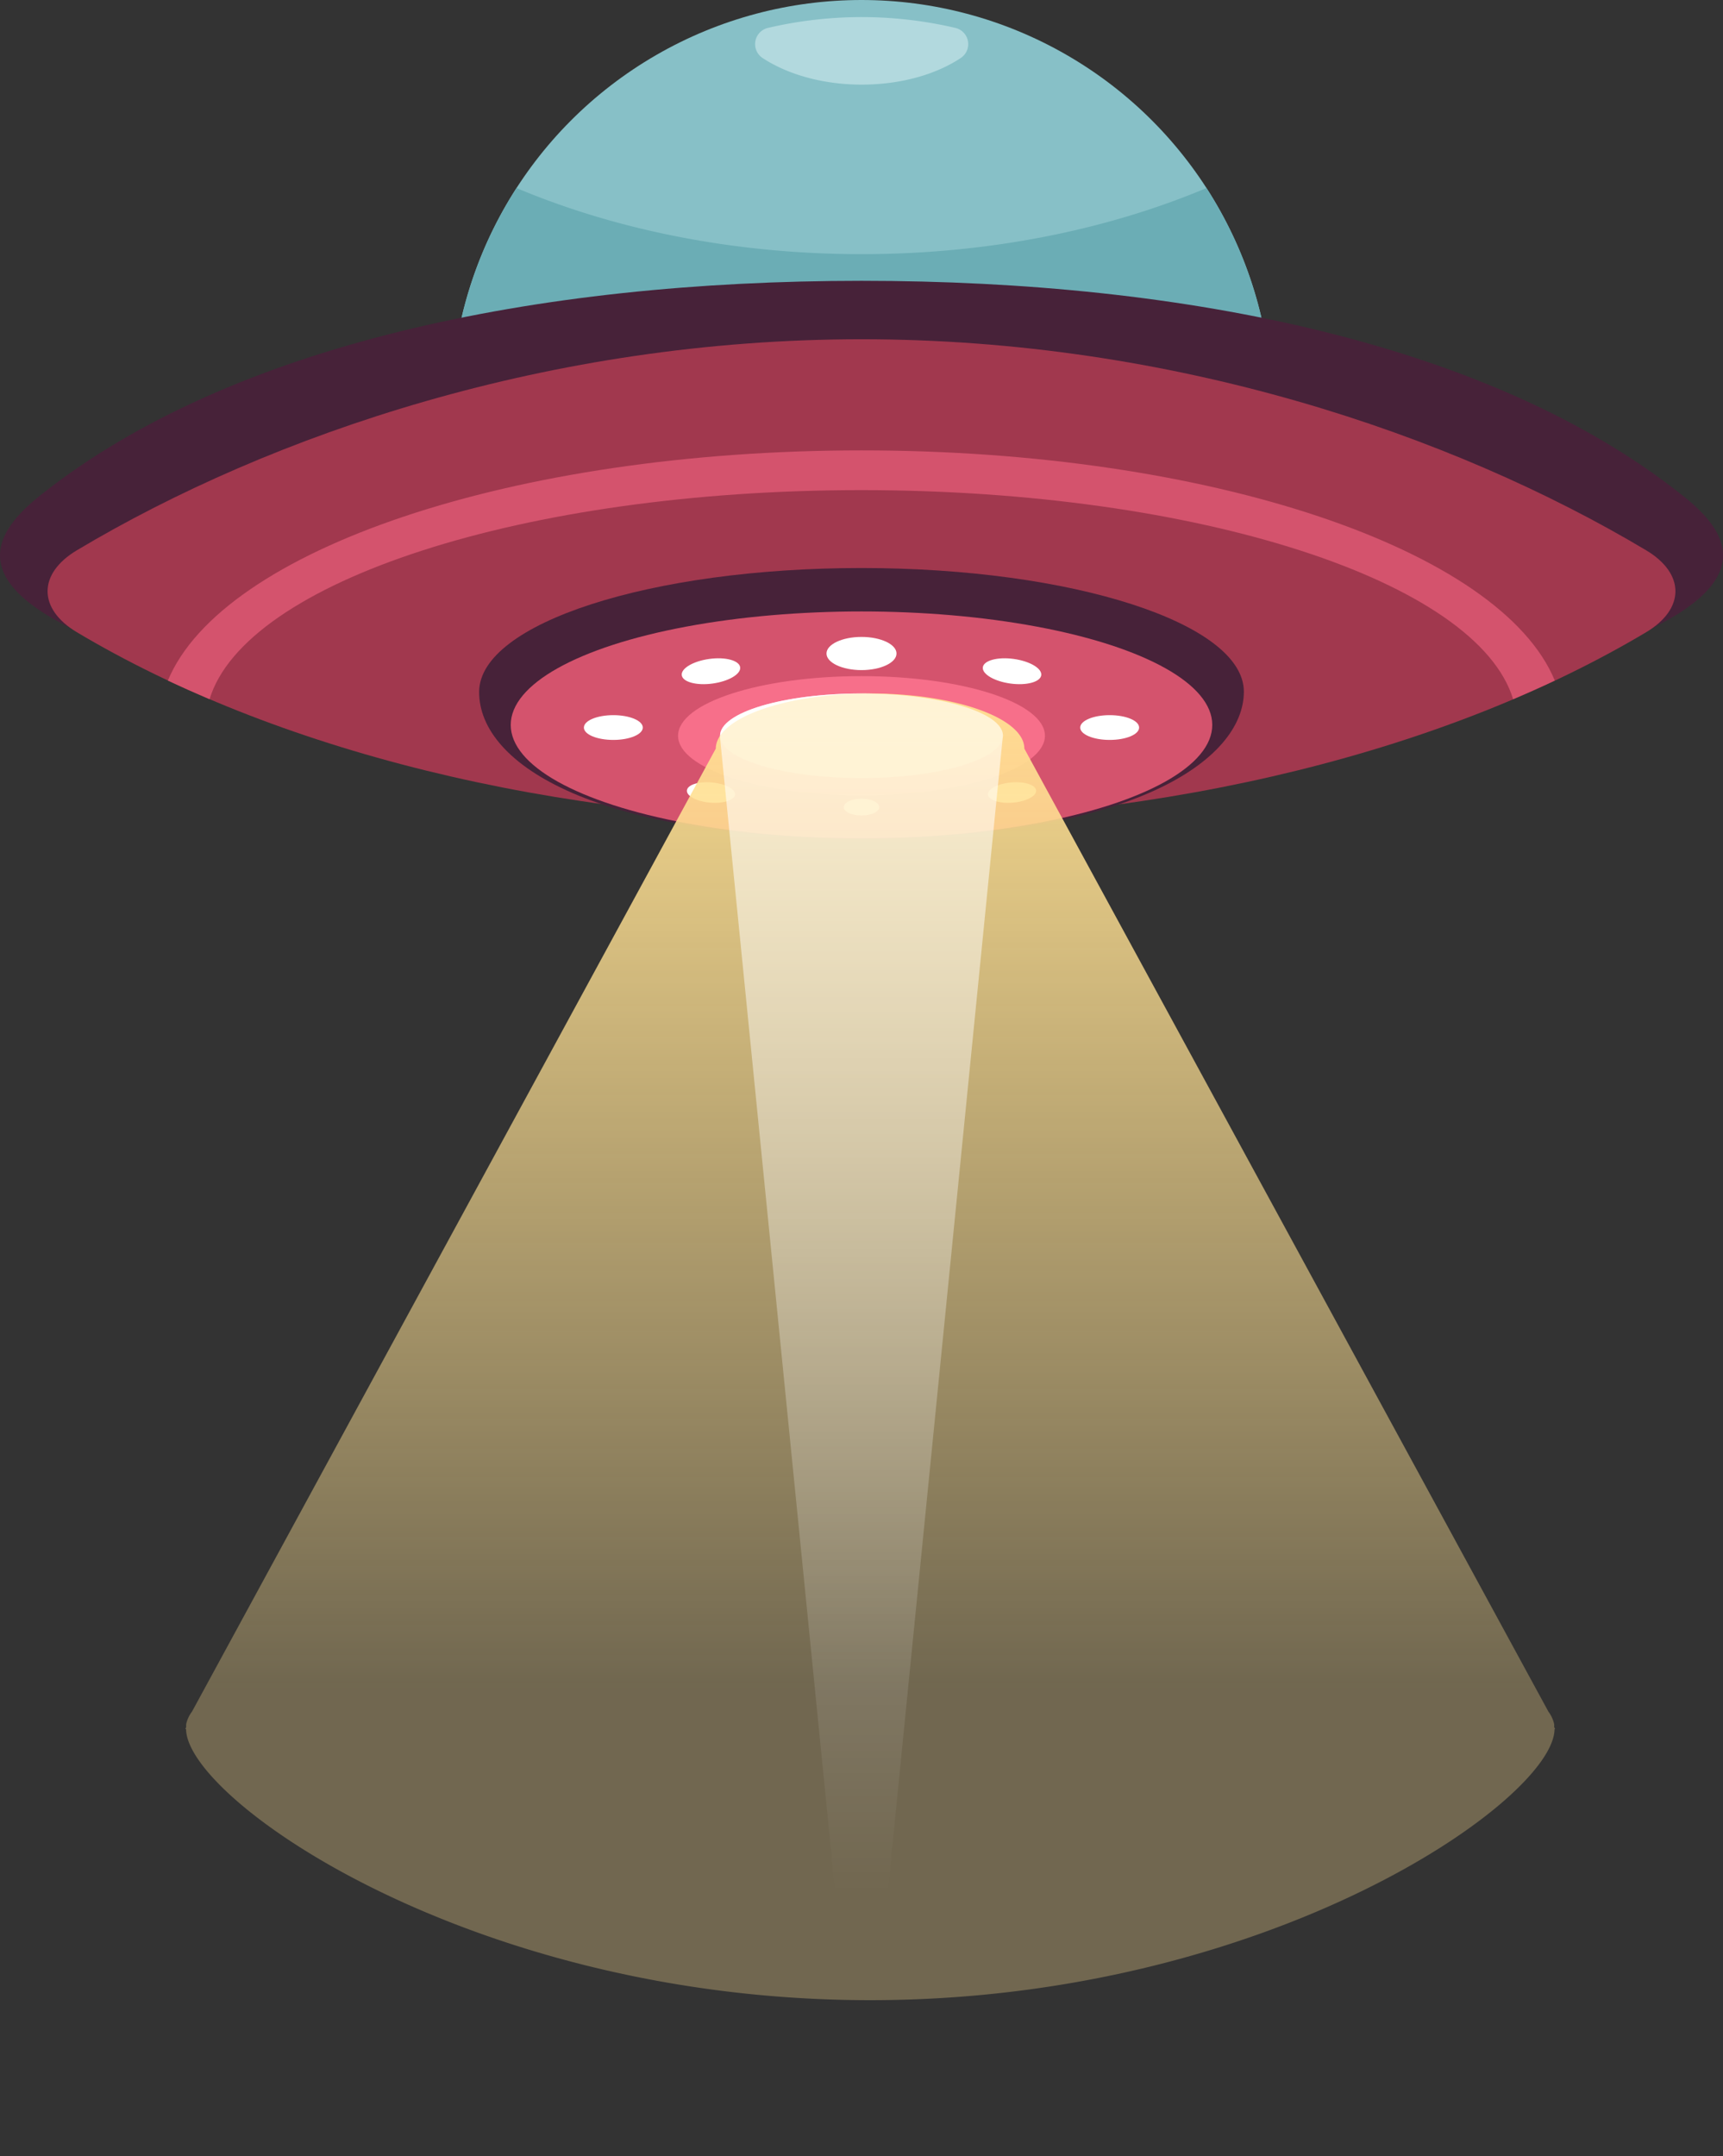 <svg id="OBJECTS" xmlns="http://www.w3.org/2000/svg" xmlns:xlink="http://www.w3.org/1999/xlink" viewBox="0 0 317.96 397.72"><rect x="0" y="0" width="317.96" height="397.72" fill="#333333" stroke="none"/><defs><style>.cls-1{fill:#87c0c7;}.cls-2{fill:#6badb5;}.cls-3{fill:#472239;}.cls-4{fill:#a1384e;}.cls-5{fill:#d4536d;}.cls-6{fill:#f76f8a;}.cls-7{fill:#fff;}.cls-8{fill:#b2d9de;}.cls-9{fill:url(#linear-gradient);}.cls-10{opacity:0.6;fill:url(#Degradado_sin_nombre_11);}</style><linearGradient id="linear-gradient" x1="251.58" y1="167.64" x2="251.58" y2="361.56" gradientUnits="userSpaceOnUse"><stop offset="0" stop-color="#ffe092"/><stop offset="1" stop-color="#ffe092" stop-opacity="0.3"/></linearGradient><linearGradient id="Degradado_sin_nombre_11" x1="250" y1="183.97" x2="250" y2="398.77" gradientUnits="userSpaceOnUse"><stop offset="0" stop-color="#fff"/><stop offset="1" stop-color="#fff" stop-opacity="0"/></linearGradient></defs><circle class="cls-1" cx="158.98" cy="75.77" r="75.77"/><path class="cls-2" d="M250,96.73c-23.48,0-45.33-4.48-63.66-12.19a75.77,75.77,0,1,0,127.32,0C295.33,92.25,273.48,96.73,250,96.73Z" transform="translate(-91.02 -49.85)"/><path class="cls-3" d="M250,101.65c-60.3,0-116.35,11.8-151.2,39.3-7.73,6.09-14.77,14.88,5.34,24.8C144,185.39,189.7,197.56,250,197.56s106.05-12.17,145.86-31.81C416,155.83,408.93,147,401.2,141,366.35,113.45,310.3,101.65,250,101.65Z" transform="translate(-91.02 -49.85)"/><path class="cls-4" d="M250,112.43c-57.27,0-108.82,17.46-144.8,38.93-7.2,4.3-7.2,10.81,0,15.11,36,21.47,87.53,34.93,144.8,34.93s108.82-13.46,144.8-34.93c7.2-4.3,7.2-10.81,0-15.11C358.82,129.89,307.27,112.43,250,112.43Z" transform="translate(-91.02 -49.85)"/><path class="cls-5" d="M250,132.93c-64.48,0-118,18.38-128,42.46q3.77,1.77,7.69,3.44c6.59-21.69,57.92-38.57,120.28-38.57s113.69,16.88,120.28,38.57q3.93-1.67,7.69-3.44C368,151.31,314.48,132.93,250,132.93Z" transform="translate(-91.02 -49.85)"/><path class="cls-3" d="M320.56,177.44c0,12.61-20.65,27.06-70.56,27.06-48.25,0-70.65-13.37-70.56-27.06.08-12.6,31.59-22.81,70.56-22.81S320.56,164.84,320.56,177.44Z" transform="translate(-91.02 -49.85)"/><ellipse class="cls-5" cx="158.98" cy="133.72" rx="64.73" ry="20.93"/><ellipse class="cls-6" cx="158.98" cy="135.72" rx="33.85" ry="11"/><ellipse class="cls-7" cx="158.98" cy="135.72" rx="26.1" ry="7.8"/><ellipse class="cls-7" cx="158.98" cy="120.55" rx="6.46" ry="3.06"/><path class="cls-7" d="M253.27,198.73c0,.86-1.46,1.55-3.27,1.55s-3.27-.69-3.27-1.55,1.46-1.55,3.27-1.55S253.27,197.88,253.27,198.73Z" transform="translate(-91.02 -49.85)"/><path class="cls-7" d="M227.61,172.94c.16,1.25-2.11,2.59-5.09,3s-5.53-.29-5.69-1.54,2.11-2.59,5.08-3S227.44,171.68,227.61,172.94Z" transform="translate(-91.02 -49.85)"/><path class="cls-7" d="M209.64,184.06c0,1.26-2.43,2.28-5.43,2.28s-5.44-1-5.44-2.28,2.43-2.29,5.44-2.29S209.64,182.79,209.64,184.06Z" transform="translate(-91.02 -49.85)"/><path class="cls-7" d="M226.66,196.43c-.09,1-2.15,1.7-4.61,1.48s-4.36-1.22-4.27-2.25,2.15-1.7,4.6-1.48S226.75,195.4,226.66,196.43Z" transform="translate(-91.02 -49.85)"/><path class="cls-7" d="M272.39,172.94c-.16,1.25,2.11,2.59,5.09,3s5.53-.29,5.69-1.54-2.11-2.59-5.08-3S272.56,171.68,272.39,172.94Z" transform="translate(-91.02 -49.85)"/><path class="cls-7" d="M290.36,184.06c0,1.26,2.43,2.28,5.43,2.28s5.44-1,5.44-2.28-2.43-2.29-5.44-2.29S290.36,182.79,290.36,184.06Z" transform="translate(-91.02 -49.85)"/><path class="cls-7" d="M273.34,196.43c.09,1,2.15,1.7,4.61,1.48s4.36-1.22,4.27-2.25-2.15-1.7-4.6-1.48S273.25,195.4,273.34,196.43Z" transform="translate(-91.02 -49.85)"/><path class="cls-8" d="M250,53a76.2,76.2,0,0,0-17.27,2,3.07,3.07,0,0,0-1,5.54c4.55,3,11.06,4.92,18.3,4.92s13.75-1.89,18.3-4.92a3.07,3.07,0,0,0-1-5.54A76.2,76.2,0,0,0,250,53Z" transform="translate(-91.02 -49.85)"/><path class="cls-9" d="M377.82,368.41a3.27,3.27,0,0,0,0-.54,6,6,0,0,0-1.06-2.29L280.05,187.94h0c0-5.62-12.77-10.17-28.47-10.17s-28.42,4.55-28.47,10.17h0L126.45,365.58a6,6,0,0,0-1.07,2.29,4.9,4.9,0,0,0,0,.54l-.15.4h.13c.05,12.95,52.65,50,126.26,50s126.21-37,126.27-50H378Z" transform="translate(-91.02 -49.85)"/><path class="cls-10" d="M276.1,185.55h0c0-4.29-11.71-7.77-26.1-7.77s-26.06,3.48-26.1,7.77h0a2.31,2.31,0,0,0,0,.46L250,447.57h0L276.05,186a2.31,2.31,0,0,0,.05-.46Z" transform="translate(-91.02 -49.85)"/></svg>